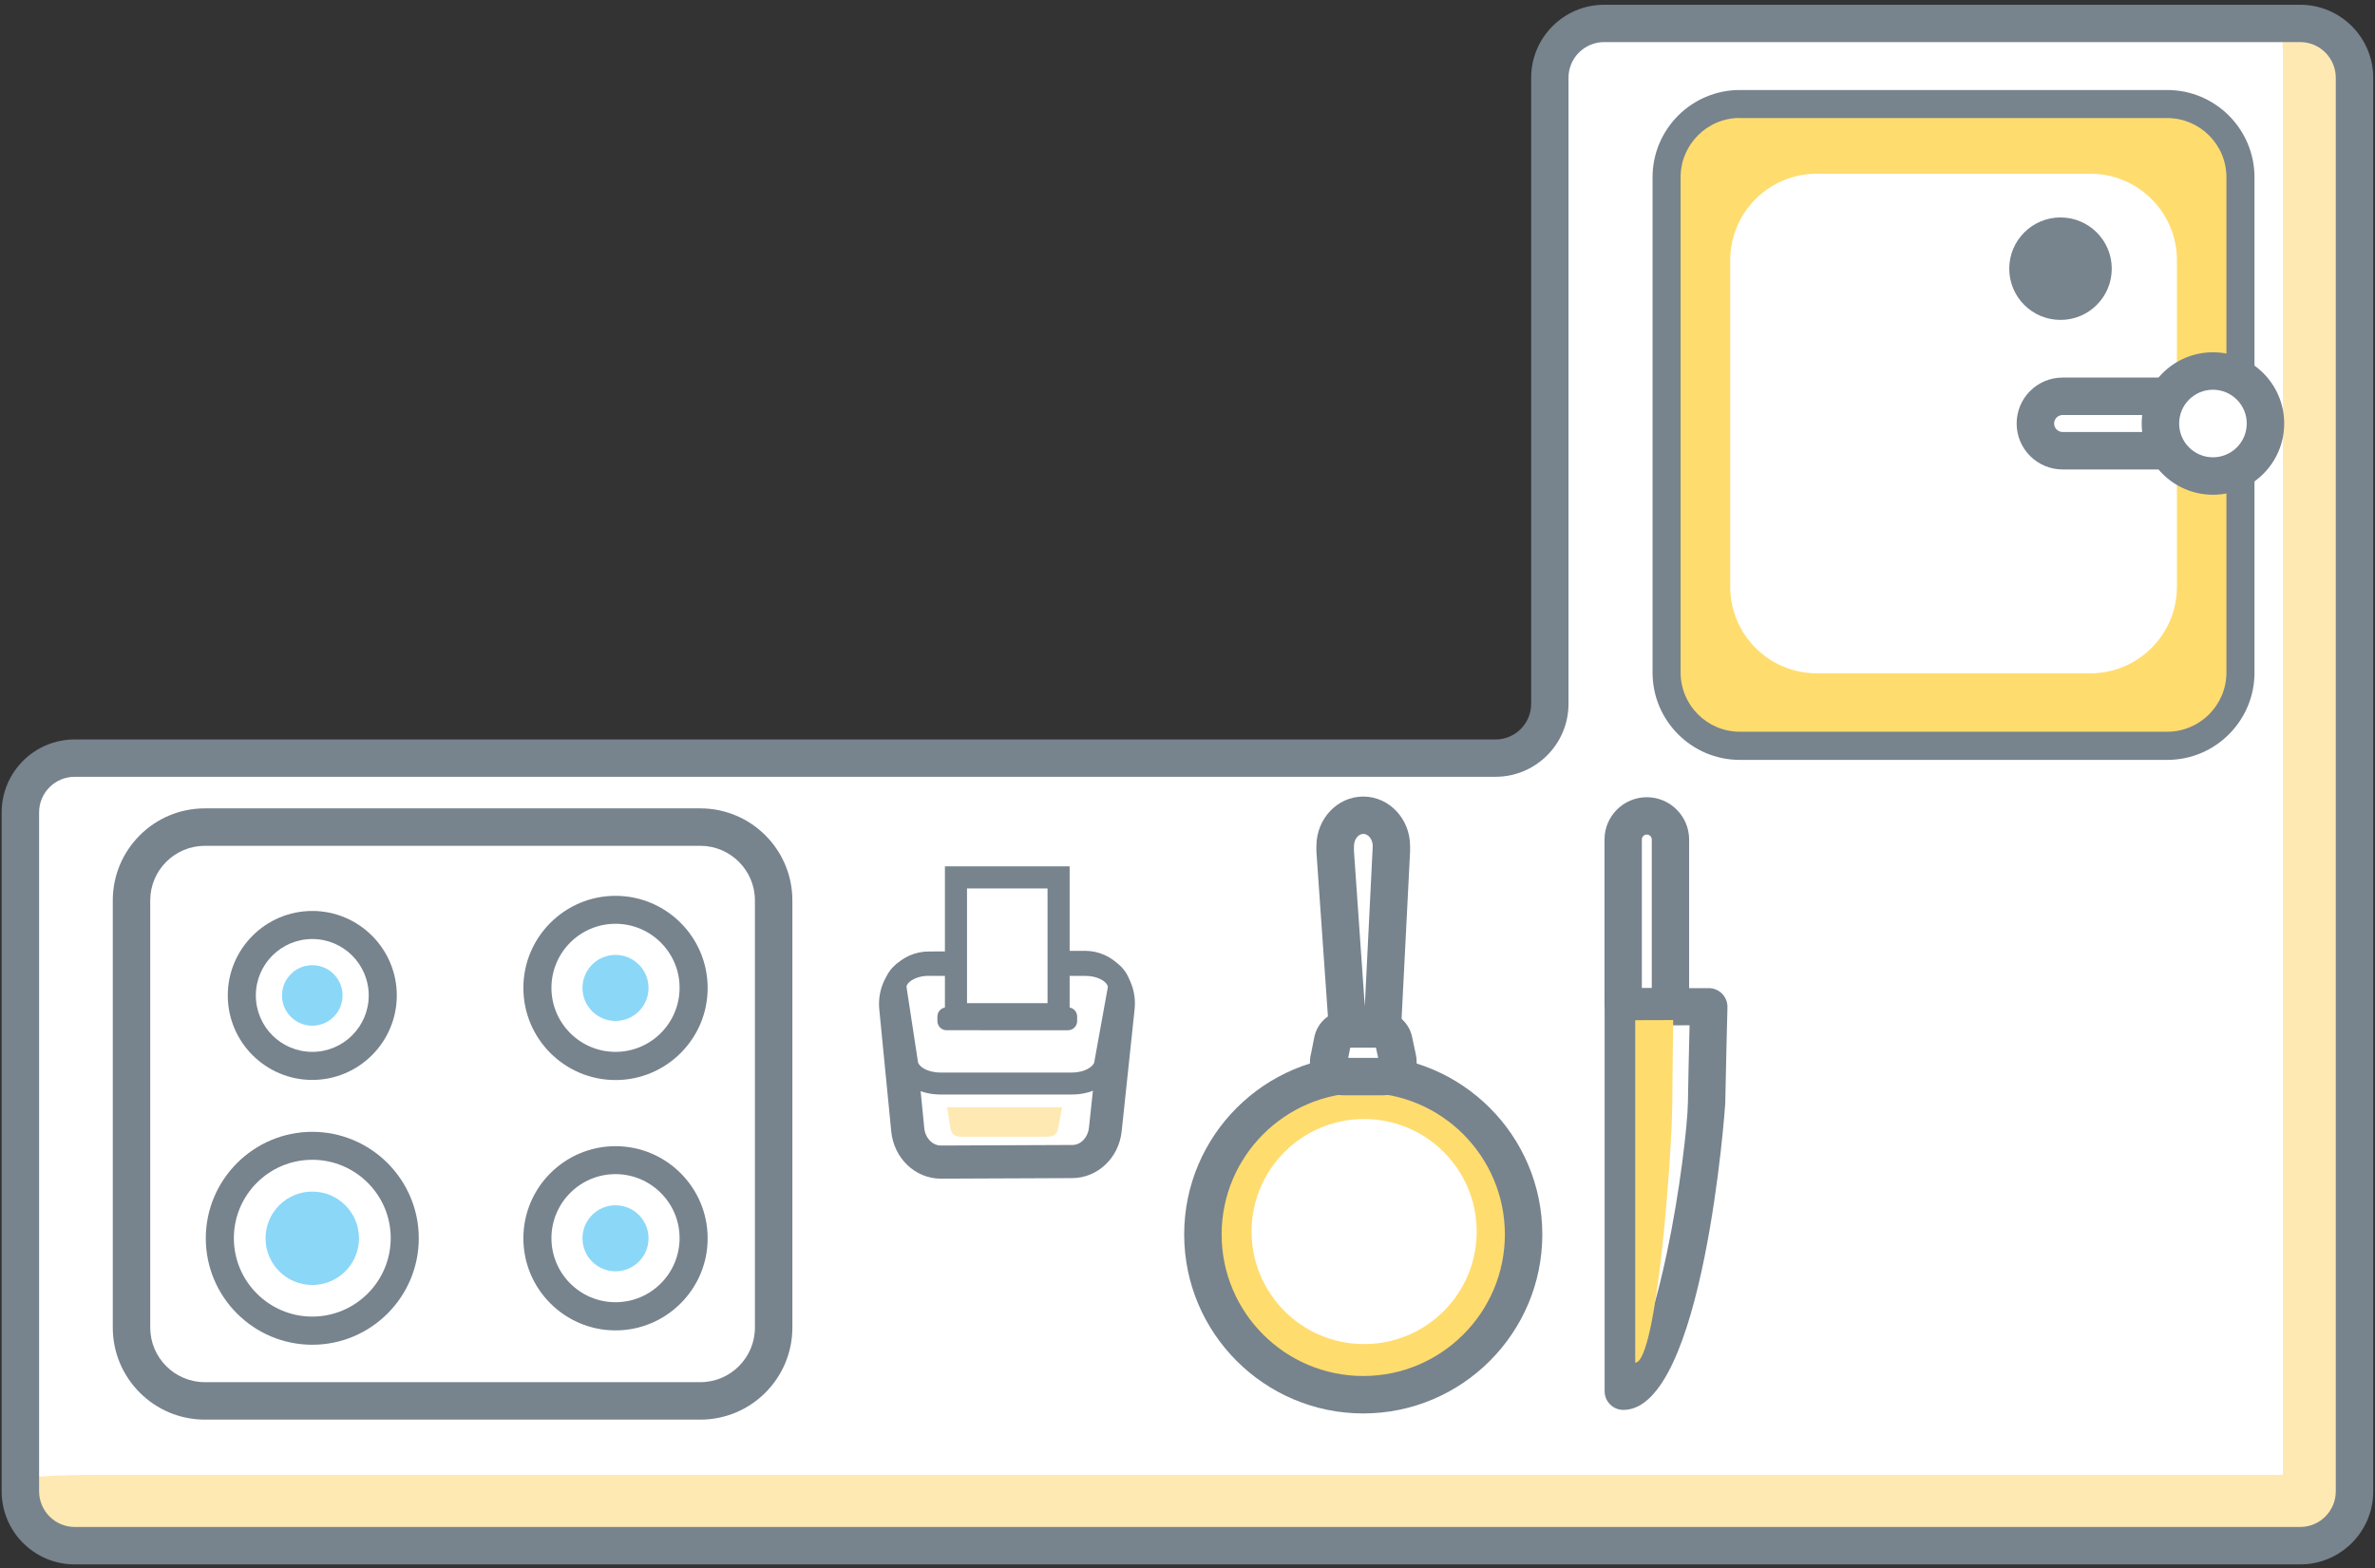 <?xml version="1.0" encoding="utf-8"?>
<!-- Generator: Adobe Illustrator 25.2.3, SVG Export Plug-In . SVG Version: 6.00 Build 0)  -->
<svg version="1.1" id="Layer_1" xmlns="http://www.w3.org/2000/svg" xmlns:xlink="http://www.w3.org/1999/xlink" x="0px" y="0px"
	 viewBox="0 0 215 142" style="enable-background:new 0 0 215 142;" xml:space="preserve">
<rect x="0" y="0" width="215" height="142" fill="#333333" stroke="none"/>
<style type="text/css">
	.st0{fill:#FFFFFF;}
	.st1{fill:#FFE9B3;}
	.st2{fill:#77838D;}
	.st3{fill:#FFDC6E;}
	.st4{fill:#8BD7F8;}
</style>
<g>
	<path class="st0" d="M140.31,7.04v56.69c0,2.72-2.2,4.92-4.92,4.92H6.76c-2.72,0-4.92,2.2-4.92,4.92v61.48
		c0,2.72,2.2,4.92,4.92,4.92h201.47c2.72,0,4.92-2.2,4.92-4.92v-16.48V68.65V7.04c0-2.72-2.2-4.92-4.92-4.92h-63.01
		C142.51,2.12,140.31,4.32,140.31,7.04z"/>
	<g>
		<path class="st1" d="M205.92,133.55H9.28c-3.83,0-6.93,0.17-6.93,0.37v4.65c0,0.21,3.1,0.37,6.93,0.37h202.85v-5.6
			C211,133.46,208.65,133.55,205.92,133.55z"/>
	</g>
	<g>
		<path class="st1" d="M206.66,4.85v128.7c0,2,0.23,3.61,0.52,3.61h6.52c0.29,0,0.52-1.62,0.52-3.61V6.87c0-2.9-3.52-5.26-7.85-5.26
			l0,0C206.54,2.2,206.66,3.43,206.66,4.85z"/>
	</g>
	<path class="st2" d="M208.23,141.66H6.76c-3.65,0-6.61-2.97-6.61-6.61V73.57c0-3.65,2.96-6.61,6.61-6.61h128.63
		c1.78,0,3.22-1.45,3.22-3.23V7.04c0-3.65,2.97-6.61,6.61-6.61h63.01c3.65,0,6.61,2.97,6.61,6.61v128.01
		C214.84,138.69,211.88,141.66,208.23,141.66z M6.76,70.34c-1.78,0-3.22,1.45-3.22,3.22v61.48c0,1.78,1.45,3.23,3.22,3.23h201.47
		c1.78,0,3.22-1.45,3.22-3.23V7.04c0-1.78-1.45-3.23-3.22-3.23h-63.01c-1.78,0-3.23,1.45-3.23,3.23v56.69
		c0,3.65-2.96,6.61-6.61,6.61H6.76z"/>
	<path class="st2" d="M63.4,128.55H18.54c-4.59,0-8.33-3.74-8.33-8.33V81.53c0-4.59,3.73-8.33,8.33-8.33H63.4
		c4.59,0,8.33,3.73,8.33,8.33v38.69C71.73,124.82,67.99,128.55,63.4,128.55z M18.54,76.59c-2.72,0-4.94,2.22-4.94,4.94v38.69
		c0,2.72,2.22,4.94,4.94,4.94H63.4c2.72,0,4.94-2.22,4.94-4.94V81.53c0-2.72-2.22-4.94-4.94-4.94H18.54z"/>
	<g>
		<path class="st3" d="M202.83,17.25V59.7c0,4.33-3.51,7.84-7.84,7.84h-36.29c-4.33,0-7.84-3.51-7.84-7.84V17.25
			c0-4.33,3.51-7.84,7.84-7.84h36.29C199.32,9.41,202.83,12.92,202.83,17.25z"/>
		<path class="st2" d="M196.2,68.81H157.5c-4.36,0-7.9-3.55-7.9-7.9V16.05c0-4.36,3.55-7.9,7.9-7.9h38.69c4.36,0,7.9,3.55,7.9,7.9
			V60.9C204.1,65.26,200.55,68.81,196.2,68.81z M157.5,10.68c-2.96,0-5.36,2.41-5.36,5.36V60.9c0,2.96,2.41,5.36,5.36,5.36h38.69
			c2.96,0,5.36-2.41,5.36-5.36V16.05c0-2.96-2.41-5.36-5.36-5.36H157.5z"/>
	</g>
	<path class="st0" d="M197.07,23.57v29.56c0,4.33-3.51,7.84-7.84,7.84h-24.76c-4.33,0-7.84-3.51-7.84-7.84V23.57
		c0-4.33,3.51-7.84,7.84-7.84h24.76C193.56,15.73,197.07,19.24,197.07,23.57z"/>
	<g>
		<path class="st2" d="M28.27,97.79c-4.22,0-7.65-3.43-7.65-7.65c0-4.22,3.43-7.65,7.65-7.65s7.65,3.43,7.65,7.65
			C35.92,94.35,32.49,97.79,28.27,97.79z M28.27,85.03c-2.82,0-5.11,2.29-5.11,5.11c0,2.82,2.29,5.11,5.11,5.11s5.11-2.29,5.11-5.11
			C33.38,87.32,31.09,85.03,28.27,85.03z"/>
		<circle class="st4" cx="28.27" cy="90.14" r="2.74"/>
	</g>
	<g>
		<path class="st2" d="M55.72,97.8c-4.6,0-8.34-3.74-8.34-8.34c0-4.6,3.74-8.34,8.34-8.34s8.34,3.74,8.34,8.34
			C64.07,94.06,60.32,97.8,55.72,97.8z M55.72,83.65c-3.2,0-5.8,2.6-5.8,5.8c0,3.2,2.6,5.8,5.8,5.8c3.2,0,5.8-2.6,5.8-5.8
			C61.53,86.26,58.92,83.65,55.72,83.65z"/>
		<circle class="st4" cx="55.72" cy="89.46" r="2.99"/>
	</g>
	<g>
		<path class="st2" d="M55.72,120.47c-4.6,0-8.34-3.74-8.34-8.34c0-4.6,3.74-8.34,8.34-8.34s8.34,3.74,8.34,8.34
			C64.07,116.72,60.32,120.47,55.72,120.47z M55.72,106.32c-3.2,0-5.8,2.6-5.8,5.8c0,3.2,2.6,5.8,5.8,5.8c3.2,0,5.8-2.6,5.8-5.8
			C61.53,108.93,58.92,106.32,55.72,106.32z"/>
		<circle class="st4" cx="55.72" cy="112.13" r="2.99"/>
	</g>
	<g>
		<path class="st2" d="M28.27,121.77c-5.32,0-9.64-4.33-9.64-9.64s4.33-9.64,9.64-9.64s9.64,4.33,9.64,9.64
			S33.59,121.77,28.27,121.77z M28.27,105.02c-3.92,0-7.1,3.19-7.1,7.1c0,3.92,3.19,7.1,7.1,7.1s7.1-3.19,7.1-7.1
			C35.38,108.21,32.19,105.02,28.27,105.02z"/>
		<circle class="st4" cx="28.27" cy="112.13" r="4.23"/>
	</g>
	<circle class="st2" cx="186.53" cy="24.33" r="4.64"/>
	<g>
		<g>
			<circle class="st3" cx="123.41" cy="111.77" r="14.52"/>
			<path class="st2" d="M123.41,127.99c-8.94,0-16.21-7.27-16.21-16.21c0-8.94,7.27-16.21,16.21-16.21s16.21,7.27,16.21,16.21
				C139.62,120.71,132.35,127.99,123.41,127.99z M123.41,98.95c-7.07,0-12.82,5.75-12.82,12.83s5.75,12.82,12.82,12.82
				c7.07,0,12.82-5.75,12.82-12.82S130.48,98.95,123.41,98.95z"/>
		</g>
		<circle class="st0" cx="123.49" cy="111.52" r="10.19"/>
		<g>
			<path class="st0" d="M125.01,95.73l0.95-18.72v-0.4c0-1.54-1.14-2.79-2.55-2.79h0c-1.41,0-2.55,1.25-2.55,2.79v0.4l1.31,18.72
				H125.01z"/>
			<path class="st2" d="M125.01,97.42h-2.84c-0.89,0-1.63-0.69-1.69-1.57l-1.31-18.72c0-0.04,0-0.08,0-0.12v-0.4
				c0-2.47,1.9-4.48,4.24-4.48c2.34,0,4.24,2.01,4.24,4.48v0.4c0,0.03,0,0.06,0,0.09l-0.95,18.72
				C126.65,96.71,125.91,97.42,125.01,97.42z M122.56,76.95l0.99,14.18l0.72-14.52c0-0.59-0.39-1.1-0.85-1.1
				c-0.46,0-0.85,0.5-0.85,1.1V76.95z"/>
		</g>
		<g>
			<path class="st0" d="M120.35,95.67l0.28-1.42c0.12-0.62,0.67-1.07,1.31-1.07h2.8h0.12c0.63,0,1.17,0.44,1.31,1.06l0.35,1.64
				c0.18,0.83-0.46,1.61-1.31,1.61h-3.6c-0.89,0-1.53-0.85-1.28-1.71l0,0C120.34,95.75,120.35,95.71,120.35,95.67z"/>
			<path class="st2" d="M125.21,99.18h-3.6c-0.96,0-1.84-0.44-2.42-1.21c-0.57-0.76-0.75-1.73-0.49-2.64l0.28-1.41
				c0.28-1.41,1.53-2.43,2.97-2.43h2.92c1.42,0,2.67,1.01,2.96,2.4l0.35,1.64c0.19,0.9-0.03,1.82-0.61,2.53
				C126.99,98.77,126.13,99.18,125.21,99.18z M122.05,95.79h2.71l-0.2-0.92h-2.33L122.05,95.79z"/>
		</g>
		<g>
			<g>
				<path class="st0" d="M150.97,91.18h-3.77c-0.14,0-0.26-0.11-0.26-0.26v-14.9c0-1.18,0.96-2.14,2.14-2.14l0,0
					c1.18,0,2.14,0.96,2.14,2.14v14.9C151.23,91.06,151.12,91.18,150.97,91.18z"/>
				<path class="st2" d="M150.97,92.87h-3.77c-1.07,0-1.95-0.87-1.95-1.95v-14.9c0-2.11,1.72-3.83,3.83-3.83s3.83,1.72,3.83,3.83
					v14.9C152.92,91.99,152.05,92.87,150.97,92.87z M148.64,89.48h0.89V76.02c0-0.25-0.2-0.45-0.45-0.45c-0.25,0-0.45,0.2-0.45,0.45
					V89.48z"/>
			</g>
			<g>
				<path class="st0" d="M146.95,91.17v34.8h0c4.48,0,7.49-21.62,7.54-26.1c0.02-2.18,0.2-8.71,0.2-8.71L146.95,91.17z"/>
				<path class="st2" d="M146.95,127.67c-0.93,0-1.69-0.76-1.69-1.69v-34.8c0-0.93,0.76-1.69,1.69-1.69l7.74-0.01c0,0,0,0,0,0
					c0.46,0,0.89,0.18,1.21,0.51c0.32,0.33,0.49,0.77,0.48,1.23c0,0.07-0.17,6.54-0.2,8.68
					C156.18,100.17,154.22,127.67,146.95,127.67z M148.64,92.86v28.57c0.65-1.59,1.43-4.07,2.24-7.9c1.2-5.64,1.89-11.68,1.92-13.69
					c0.02-1.48,0.1-4.9,0.15-7L148.64,92.86z"/>
			</g>
			<path class="st3" d="M148.03,92.38v31.01l0,0c1.99,0,3.33-19.26,3.35-23.26c0.01-1.94,0.09-7.76,0.09-7.76L148.03,92.38z"/>
		</g>
	</g>
	<g>
		<g>
			<path class="st0" d="M198.3,40.81h-11.58c-1.36,0-2.46-1.1-2.46-2.46v0c0-1.36,1.1-2.46,2.46-2.46h11.58
				c1.36,0,2.46,1.1,2.46,2.46v0C200.76,39.71,199.66,40.81,198.3,40.81z"/>
			<path class="st2" d="M198.3,42.51h-11.58c-2.29,0-4.16-1.86-4.16-4.16s1.86-4.16,4.16-4.16h11.58c2.29,0,4.16,1.86,4.16,4.16
				S200.59,42.51,198.3,42.51z M186.72,37.58c-0.42,0-0.77,0.35-0.77,0.77c0,0.42,0.35,0.77,0.77,0.77h11.58
				c0.42,0,0.77-0.35,0.77-0.77c0-0.42-0.35-0.77-0.77-0.77H186.72z"/>
		</g>
		<g>
			<circle class="st0" cx="200.33" cy="38.35" r="4.76"/>
			<path class="st2" d="M200.33,44.8c-3.56,0-6.45-2.89-6.45-6.45s2.89-6.45,6.45-6.45c3.56,0,6.45,2.89,6.45,6.45
				S203.89,44.8,200.33,44.8z M200.33,35.29c-1.69,0-3.06,1.37-3.06,3.06c0,1.69,1.37,3.06,3.06,3.06s3.06-1.37,3.06-3.06
				C203.39,36.66,202.02,35.29,200.33,35.29z"/>
		</g>
	</g>
	<g>
		<g>
			<path class="st0" d="M84.08,87.66l14.13-0.06c1.81-0.01,3.22,1.7,3.01,3.65l-1.17,11.02c-0.17,1.65-1.46,2.89-2.98,2.9
				l-11.89,0.05c-1.55,0.01-2.85-1.26-3.02-2.93L81.1,91.28C80.91,89.35,82.3,87.66,84.08,87.66z"/>
			<path class="st2" d="M85.18,106.73c-2.33,0-4.26-1.84-4.5-4.29L79.6,91.42c-0.14-1.4,0.31-2.78,1.23-3.79
				c0.85-0.95,2.01-1.47,3.25-1.47L98.2,86.1c0.01,0,0.01,0,0.02,0c1.25,0,2.4,0.52,3.26,1.47c0.93,1.03,1.38,2.42,1.23,3.84
				l-1.17,11.03c-0.25,2.41-2.18,4.23-4.47,4.24l-11.89,0.05C85.19,106.73,85.18,106.73,85.18,106.73z M84.09,89.16
				c-0.38,0-0.75,0.17-1.03,0.49c-0.35,0.39-0.52,0.93-0.47,1.49l1.08,11.01c0.09,0.9,0.74,1.58,1.51,1.58c0,0,0,0,0.01,0
				l11.89-0.05c0.76,0,1.4-0.67,1.5-1.56l1.17-11.02c0.06-0.56-0.11-1.11-0.47-1.51c-0.16-0.18-0.52-0.49-1.04-0.49c0,0,0,0-0.01,0
				L84.09,89.16z"/>
		</g>
		<path class="st1" d="M85.74,100.27h10.42l-0.4,2.02c-0.07,0.37-0.43,0.64-0.85,0.64h-8c-0.43,0-0.79-0.28-0.85-0.66L85.74,100.27z
			"/>
		<g>
			<path class="st0" d="M84.1,87.36h14.17c1.81,0,3.22,1.05,3.01,2.24l-1.22,6.74c-0.18,1.01-1.47,1.77-3.01,1.77H85.13
				c-1.55,0-2.86-0.78-3.01-1.8l-1.03-6.74C80.9,88.38,82.3,87.36,84.1,87.36z"/>
			<path class="st2" d="M97.05,99.11H85.13c-2.08,0-3.77-1.12-4-2.65l-1.03-6.74c-0.11-0.7,0.11-1.41,0.61-2
				c0.73-0.85,2-1.36,3.39-1.36h14.17c1.41,0,2.69,0.52,3.42,1.4c0.5,0.59,0.7,1.31,0.57,2.03l-1.22,6.74
				C100.77,98.02,99.09,99.11,97.05,99.11z M84.1,88.36c-0.96,0-1.61,0.36-1.88,0.67c-0.18,0.21-0.16,0.34-0.15,0.39l1.03,6.74
				c0.06,0.39,0.81,0.96,2.02,0.96h11.92c1.19,0,1.95-0.56,2.02-0.94l1.22-6.74c0.01-0.05,0.03-0.18-0.14-0.39
				c-0.26-0.31-0.91-0.68-1.88-0.68H84.1z"/>
		</g>
		<path class="st2" d="M85.69,91.22h10.99c0.46,0,0.83,0.37,0.83,0.83v0.41c0,0.46-0.37,0.83-0.83,0.83H85.69
			c-0.46,0-0.83-0.37-0.83-0.83v-0.41C84.86,91.59,85.23,91.22,85.69,91.22z"/>
		<g>
			
				<rect x="86.54" y="79.45" transform="matrix(-1 -1.224647e-16 1.224647e-16 -1 182.367 171.293)" class="st0" width="9.29" height="12.39"/>
			<path class="st2" d="M96.83,92.84H85.54V78.45h11.29V92.84z M87.54,90.84h7.29V80.45h-7.29V90.84z"/>
		</g>
	</g>
</g>
</svg>

